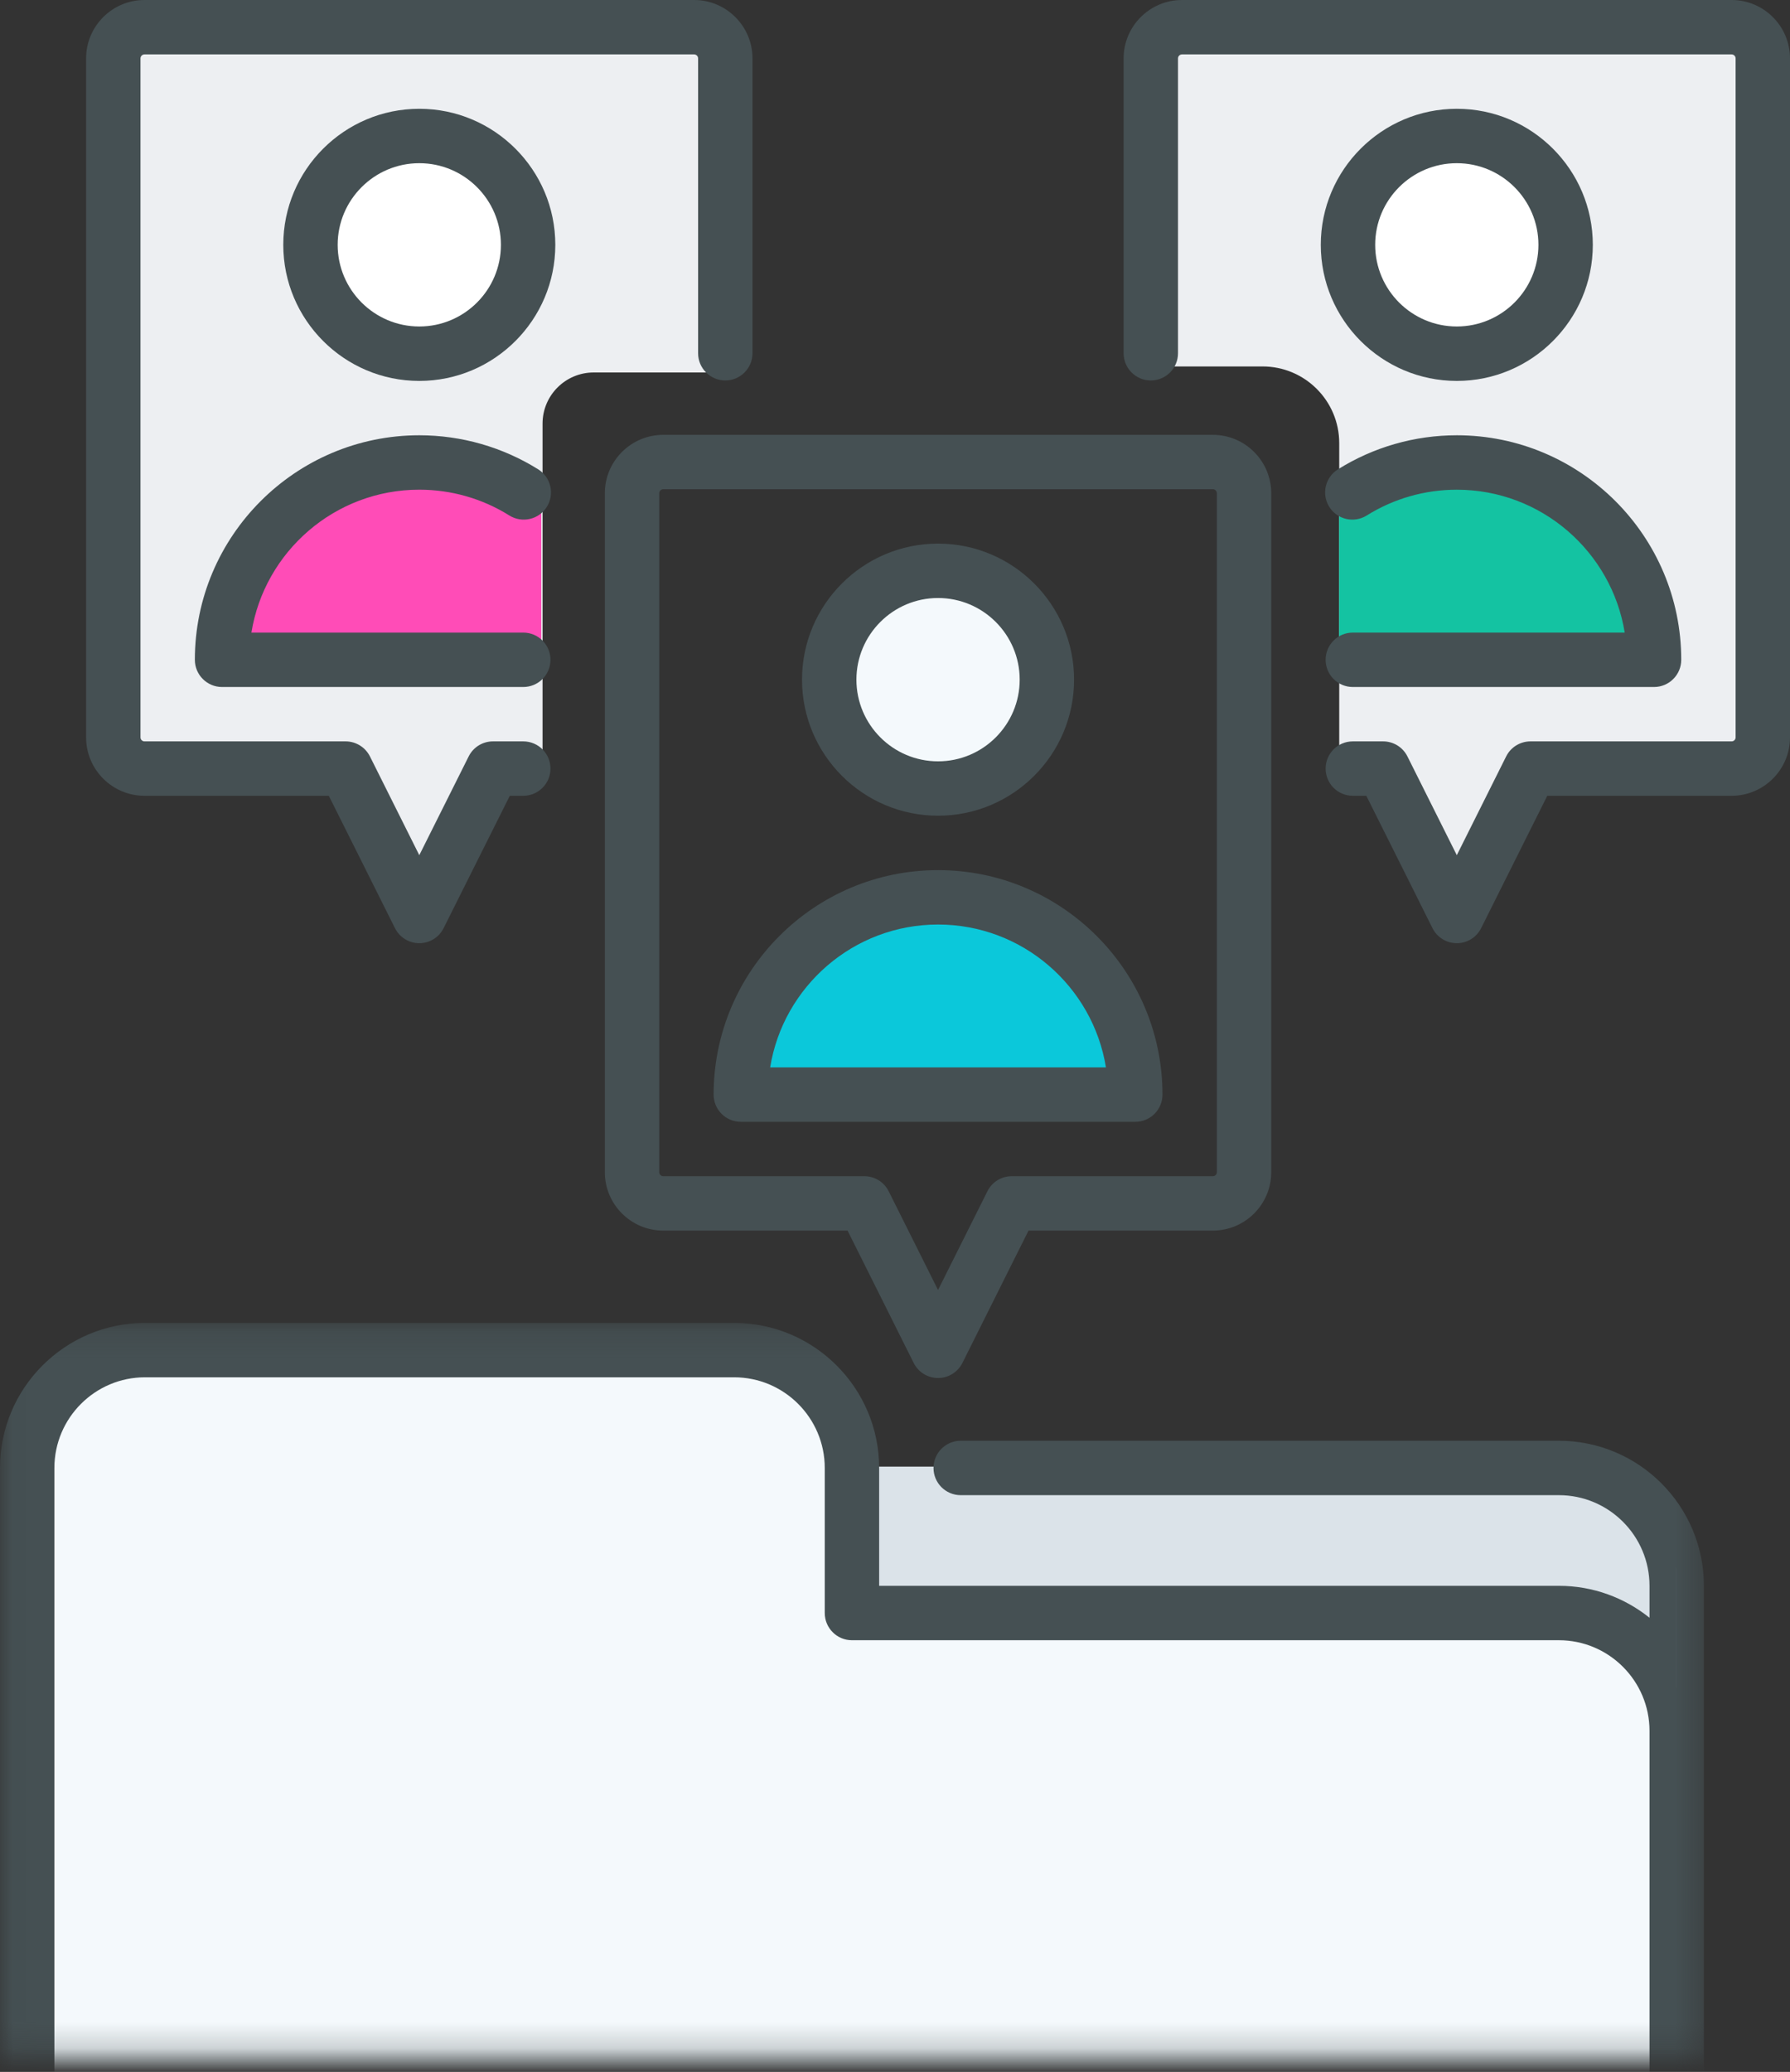 <svg xmlns="http://www.w3.org/2000/svg" width="70" height="81" xmlns:xlink="http://www.w3.org/1999/xlink">
  <rect width="100%" height="100%" fill="#333333" stroke="none"/>
  <defs>
    <path id="a" d="M0.011 0.149L0.011 28.783 66.633 28.783 66.633 0.149z"/>
  </defs>
  <g fill="none" fill-rule="evenodd">
    <g transform="translate(0 51.57)">
      <path fill="#DBE3E9" d="M33.403,5.767 L60.381,5.767 C63.37,5.942 65.098,7.281 65.565,9.785 L65.565,14.426 C64.308,12.554 62.965,11.541 61.534,11.387 C60.103,11.234 50.726,11.311 33.403,11.617 L33.403,5.767 Z"/>
      <mask id="b" fill="#fff">
        <use xlink:href="#a"/>
      </mask>
      <path fill="#455053" d="M60.962,4.756 L37.57,4.756 C36.983,4.756 36.506,5.233 36.506,5.82 C36.506,6.407 36.983,6.883 37.57,6.883 L60.962,6.883 C62.916,6.883 64.506,8.473 64.506,10.427 L64.506,11.676 C63.534,10.896 62.302,10.427 60.962,10.427 L34.38,10.427 L34.38,5.82 C34.38,2.693 31.836,0.149 28.709,0.149 L5.671,0.149 C2.544,0.149 0,2.693 0,5.82 L0,56.354 C0,56.942 0.476,57.418 1.063,57.418 L65.57,57.418 C66.157,57.418 66.633,56.942 66.633,56.354 L66.633,10.427 C66.633,7.3 64.089,4.756 60.962,4.756 Z" mask="url(#b)"/>
      <path fill="#F4F9FC" d="M64.506,55.291 L2.127,55.291 L2.127,5.82 C2.127,3.865 3.717,2.275 5.671,2.275 L28.709,2.275 C30.663,2.275 32.253,3.865 32.253,5.82 L32.253,11.49 C32.253,12.078 32.73,12.554 33.316,12.554 L60.962,12.554 C62.916,12.554 64.506,14.144 64.506,16.098 L64.506,55.291 Z" mask="url(#b)"/>
    </g>
    <path fill="#EDEFF2" d="M2,1 L25,1 L25,14.562 L19.85,14.562 L19.85,14.562 C18.746,14.562 17.85,15.457 17.85,16.562 L17.85,30 L15.974,30 L13.125,36.209 L10.142,30 L2,30 L2,1 Z" transform="translate(3.367)"/>
    <path fill="#FF4CB7" d="M17.8,25.915 L17.8,19.414 C14.998,17.736 12.109,17.55 9.131,18.855 C6.154,20.16 4.824,22.514 5.142,25.915 L17.8,25.915 Z" transform="translate(3.367)"/>
    <path fill="#EDEFF2" d="M42,2 L66,2 L66,30 L56.736,30 L53.469,36.019 L50.31,30 L49.005,30 L49.005,17.326 L49.005,17.326 C49.005,15.669 47.662,14.326 46.005,14.326 L42,14.326 L42,2 Z" transform="translate(3.367)"/>
    <path fill="#14C3A2" d="M49,25.749 L49,19.22 C52.937,17.698 55.908,17.698 57.914,19.22 C59.92,20.742 61.037,22.919 61.264,25.749 L49,25.749 Z" transform="translate(3.367)"/>
    <path fill="#455053" d="M2.283,31.111 L9.491,31.111 L12.079,36.286 C12.259,36.647 12.627,36.874 13.03,36.874 C13.432,36.874 13.801,36.647 13.981,36.286 L16.569,31.111 L17.096,31.111 C17.684,31.111 18.16,30.635 18.16,30.048 C18.16,29.46 17.684,28.984 17.096,28.984 L15.911,28.984 C15.508,28.984 15.141,29.211 14.961,29.572 L13.03,33.433 L11.1,29.572 C10.919,29.212 10.551,28.984 10.148,28.984 L2.283,28.984 C2.197,28.984 2.127,28.914 2.127,28.828 L2.127,2.283 C2.127,2.197 2.197,2.127 2.283,2.127 L23.777,2.127 C23.863,2.127 23.933,2.197 23.933,2.283 L23.933,13.81 C23.933,14.397 24.409,14.874 24.996,14.874 C25.584,14.874 26.06,14.397 26.06,13.81 L26.06,2.283 C26.06,1.024 25.036,0 23.777,0 L2.283,0 C1.024,0 0,1.024 0,2.283 L0,28.828 C0,30.086 1.024,31.111 2.283,31.111 Z" transform="translate(3.367)"/>
    <path fill="#455053" d="M13.03,4.253 C10.097,4.253 7.711,6.639 7.711,9.572 C7.711,12.505 10.097,14.892 13.03,14.892 C15.962,14.892 18.349,12.505 18.349,9.572 C18.349,6.639 15.962,4.253 13.03,4.253 Z" transform="translate(3.367)"/>
    <path fill="#FFF" d="M13.03,12.764 C11.27,12.764 9.838,11.332 9.838,9.572 C9.838,7.812 11.27,6.38 13.03,6.38 C14.791,6.38 16.222,7.812 16.222,9.572 C16.222,11.333 14.791,12.764 13.03,12.764 Z" transform="translate(3.367)"/>
    <path fill="#455053" d="M13.03 19.144C14.28 19.144 15.499 19.493 16.552 20.153 17.05 20.464 17.706 20.313 18.018 19.815 18.329 19.317 18.178 18.661 17.681 18.349 16.288 17.479 14.68 17.017 13.03 17.017 8.191 17.017 4.253 20.955 4.253 25.795 4.253 26.381 4.73 26.858 5.316 26.858L17.096 26.858C17.684 26.858 18.16 26.381 18.16 25.795 18.16 25.207 17.684 24.731 17.096 24.731L6.465 24.731C6.975 21.568 9.725 19.144 13.03 19.144zM64.35 0L42.856 0C41.597 0 40.573 1.024 40.573 2.283L40.573 13.81C40.573 14.397 41.049 14.874 41.637 14.874 42.224 14.874 42.7 14.397 42.7 13.81L42.7 2.283C42.7 2.197 42.77 2.127 42.856 2.127L64.35 2.127C64.436 2.127 64.506 2.197 64.506 2.283L64.506 28.828C64.506 28.914 64.436 28.984 64.35 28.984L56.485 28.984C56.082 28.984 55.713 29.211 55.533 29.572L53.603 33.433 51.672 29.572C51.492 29.211 51.124 28.984 50.721 28.984L49.536 28.984C48.949 28.984 48.473 29.46 48.473 30.048 48.473 30.635 48.949 31.111 49.536 31.111L50.064 31.111 52.652 36.286C52.832 36.647 53.201 36.874 53.603 36.874 54.006 36.874 54.374 36.647 54.554 36.286L57.141 31.111 64.35 31.111C65.609 31.111 66.633 30.086 66.633 28.828L66.633 2.283C66.633 1.024 65.608 0 64.35 0z" transform="translate(3.367)"/>
    <path fill="#455053" d="M53.603,4.253 C50.67,4.253 48.284,6.639 48.284,9.572 C48.284,12.505 50.67,14.892 53.603,14.892 C56.536,14.892 58.922,12.505 58.922,9.572 C58.922,6.639 56.536,4.253 53.603,4.253 Z" transform="translate(3.367)"/>
    <path fill="#FFF" d="M53.603,12.764 C51.842,12.764 50.411,11.332 50.411,9.572 C50.411,7.812 51.842,6.38 53.603,6.38 C55.363,6.38 56.795,7.812 56.795,9.572 C56.795,11.333 55.363,12.764 53.603,12.764 Z" transform="translate(3.367)"/>
    <path fill="#455053" d="M48.473 25.795C48.473 26.381 48.949 26.858 49.536 26.858L61.316 26.858C61.903 26.858 62.38 26.381 62.38 25.795 62.38 20.955 58.442 17.017 53.603 17.017 51.953 17.017 50.345 17.479 48.953 18.35 48.455 18.661 48.304 19.317 48.615 19.815 48.927 20.313 49.583 20.464 50.081 20.153 51.135 19.493 52.353 19.145 53.603 19.145 56.908 19.145 59.658 21.568 60.169 24.731L49.536 24.731C48.949 24.731 48.473 25.207 48.473 25.795zM20.286 19.283L20.286 45.827C20.286 47.086 21.311 48.11 22.57 48.11L29.778 48.11 32.365 53.286C32.545 53.646 32.914 53.873 33.316 53.873 33.719 53.873 34.087 53.646 34.268 53.286L36.855 48.11 44.063 48.11C45.322 48.11 46.346 47.086 46.346 45.827L46.346 19.283C46.346 18.023 45.322 17 44.063 17L22.57 17C21.311 17 20.286 18.023 20.286 19.283zM44.22 19.283L44.22 45.827C44.22 45.913 44.149 45.983 44.063 45.983L36.198 45.983C35.795 45.983 35.427 46.211 35.247 46.572L33.316 50.432 31.386 46.572C31.206 46.211 30.838 45.983 30.435 45.983L22.57 45.983C22.483 45.983 22.413 45.913 22.413 45.827L22.413 19.283C22.413 19.196 22.483 19.126 22.57 19.126L44.063 19.126C44.149 19.126 44.22 19.196 44.22 19.283z" transform="translate(3.367)"/>
    <path fill="#455053" d="M33.316,31.89 C36.25,31.89 38.636,29.504 38.636,26.571 C38.636,23.638 36.25,21.252 33.316,21.252 C30.383,21.252 27.997,23.638 27.997,26.571 C27.997,29.504 30.383,31.89 33.316,31.89 Z" transform="translate(3.367)"/>
    <path fill="#F4F9FC" d="M33.316,23.379 C35.077,23.379 36.509,24.811 36.509,26.571 C36.509,28.332 35.077,29.764 33.316,29.764 C31.556,29.764 30.124,28.332 30.124,26.571 C30.124,24.811 31.556,23.379 33.316,23.379 Z" transform="translate(3.367)"/>
    <path fill="#455053" d="M25.603,43.857 L41.03,43.857 C41.617,43.857 42.093,43.381 42.093,42.794 C42.093,37.955 38.156,34.017 33.316,34.017 C28.477,34.017 24.54,37.955 24.54,42.794 C24.54,43.381 25.016,43.857 25.603,43.857 Z" transform="translate(3.367)"/>
    <path fill="#0BC8DA" d="M33.316,36.144 C36.621,36.144 39.371,38.567 39.882,41.73 L26.751,41.73 C27.261,38.567 30.011,36.144 33.316,36.144 Z" transform="translate(3.367)"/>
  </g>
</svg>
